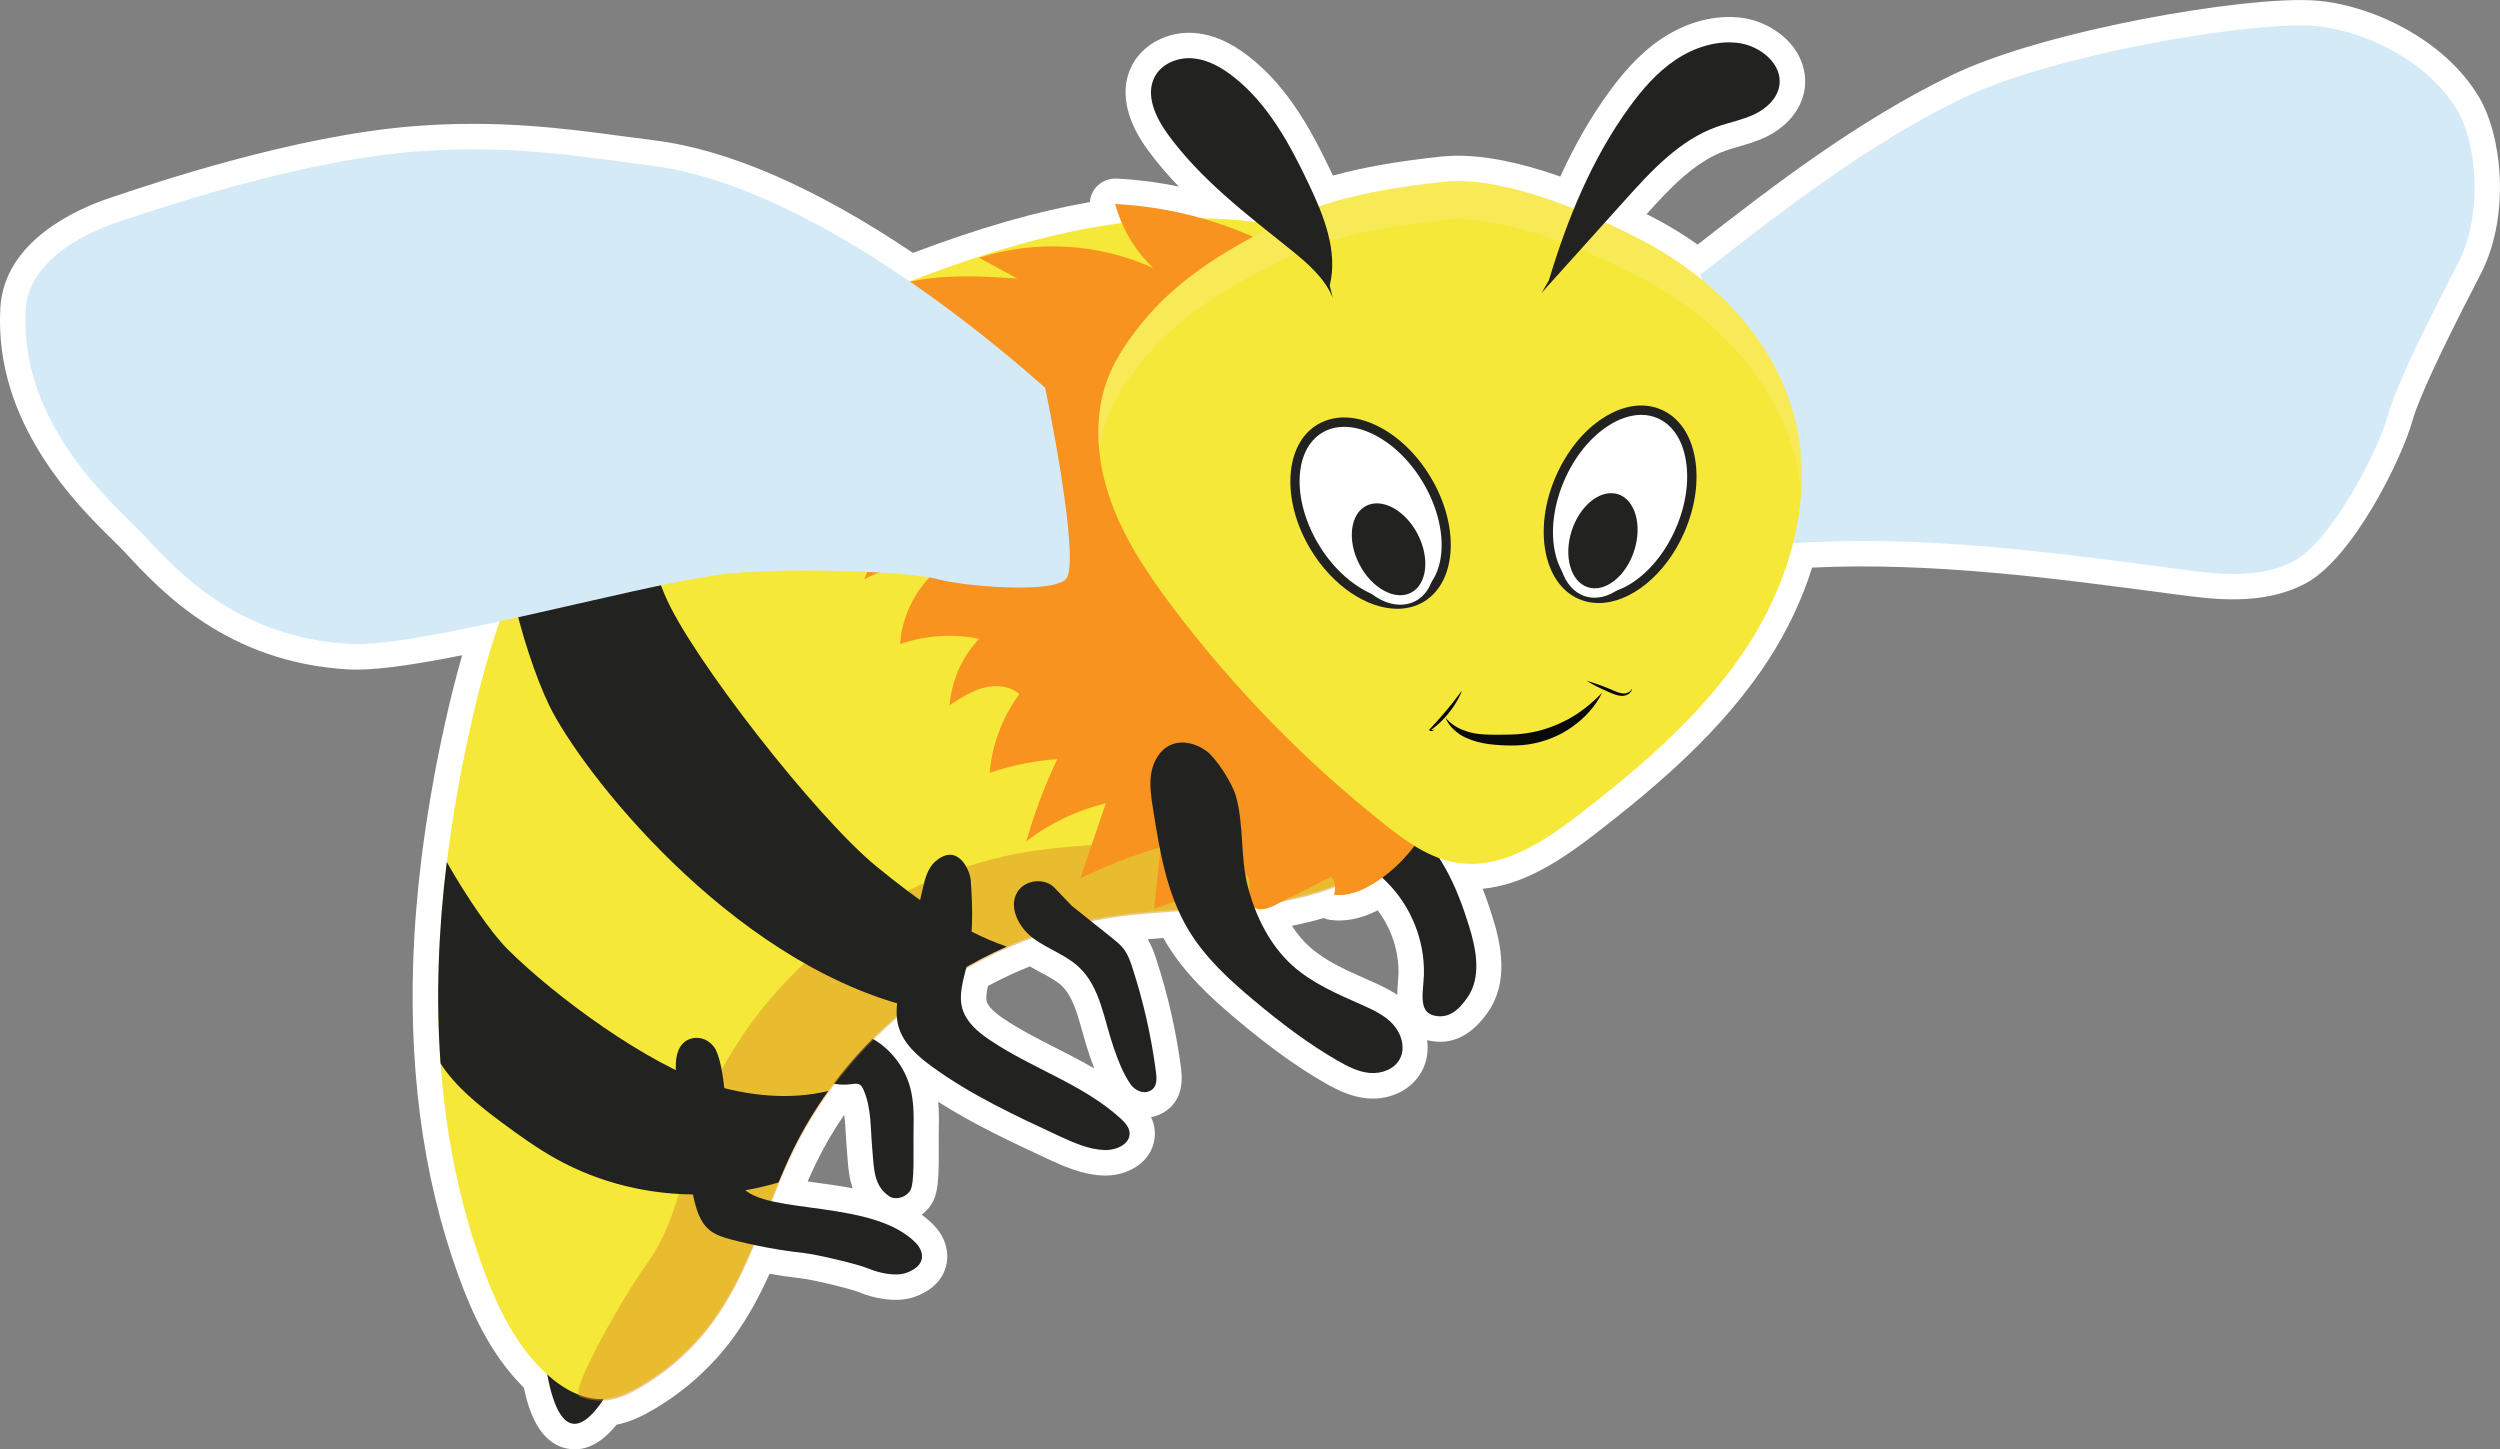 <!-- Generator: Adobe Illustrator 24.1.2, SVG Export Plug-In  -->
<svg version="1.1" xmlns="http://www.w3.org/2000/svg" xmlns:xlink="http://www.w3.org/1999/xlink" x="0px" y="0px"
	 width="393.37px" height="228.04px" viewBox="0 0 393.37 228.04"
	 style="overflow:visible;enable-background:new 0 0 393.37 228.04;" xml:space="preserve">
<rect x="0" y="0" width="393.37" height="228.04" fill="#808080" stroke="none"/>
<style type="text/css">
	.st0{fill:#FFFFFF;}
	.st1{fill:#222221;}
	.st2{fill:url(#SVGID_1_);}
	.st3{opacity:0.49;}
	.st4{fill:#DA8F22;}
	.st5{fill:#F7931E;}
	.st6{fill:#D5EAF7;}
	.st7{fill:url(#SVGID_2_);}
	.st8{opacity:0.21;fill:#F9F0C7;}
	.st9{fill:#090909;}
	.st10{fill:url(#SVGID_3_);}
	.st11{fill:url(#SVGID_4_);}
</style>
<defs>
</defs>
<g>
	<g>
		<path class="st0" d="M390.05,15.25c-5.47-9.19-17.18-14.59-25.91-15.18c-10.86-0.72-42.57,4.71-57.12,11.79
			c-14.57,7.09-27.47,16.93-39.9,26.62c-2.17-1.54-4.44-2.93-6.8-4.16c-0.41-0.21-0.82-0.42-1.23-0.63
			c3.54-3.94,7.55-8.25,12.42-9.98c0.63-0.22,1.31-0.42,2.03-0.63c1.29-0.37,2.75-0.79,4.19-1.46c3.37-1.59,5.62-4.26,6.18-7.34
			c0.42-2.33-0.16-4.72-1.65-6.75c-1.84-2.51-4.99-4.32-8.22-4.73c-4.16-0.53-8.64,0.64-12.61,3.3c-3.78,2.53-6.53,6.01-8.27,8.4
			c-2.86,3.94-5.38,8.31-7.65,13.28c-6.5-2.29-12.12-3.38-16.76-3.27c-0.64,0.02-1.27,0.06-1.88,0.12c-6.75,0.7-12.4,1.69-17.14,3
			c-0.06-0.14-0.13-0.27-0.19-0.41c-2.98-6.27-6.68-13.37-13.03-18.33c-2.86-2.23-5.61-3.44-8.42-3.69c-4.1-0.36-8.06,1.6-9.87,4.89
			c-2.06,3.76-1.25,8.52,2.3,13.39c1.52,2.1,3.2,4.05,4.97,5.88c-3.27-0.68-6.56-1.1-9.82-1.26c-1.28-0.05-2.51,0.49-3.31,1.48
			c-0.52,0.64-0.82,1.42-0.88,2.22c-8.43,1.47-17.14,3.97-27.83,7.99c-15.33-10.29-29.02-16.25-40.7-17.71
			c-1.57-0.2-3.14-0.41-4.74-0.62c-9.26-1.24-19.76-2.64-32.92-1.62C46.56,21.28,24.4,28.74,17.13,31.2
			C12.21,32.86,0.7,37.85,0.06,48.38c-1.1,18.18,12.17,31.19,17.83,36.74c0.68,0.67,1.25,1.23,1.66,1.67l0.16,0.17
			c5.58,6.03,15.98,17.27,35.07,18.37c3.55,0.2,9.08-0.47,17.94-2.23c-0.97,3.38-1.89,7.03-2.77,11.02
			c-1.58,7.17-2.8,14.25-3.64,21.03c-0.16,1.32-0.31,2.65-0.45,3.98c0,0-0.02,0.18-0.02,0.19c-0.13,1.3-0.25,2.6-0.36,3.95
			c-0.11,1.35-0.2,2.69-0.28,4.04c0,0.01,0,0.01,0,0.02c-1.13,19.69,1.21,37.68,6.96,53.47c1.98,5.43,4.91,12.24,10.26,17.54
			c0.85,3.99,2.53,8.68,6.73,9.57c0.44,0.09,0.87,0.14,1.29,0.14c2.94,0,5.2-2.17,6.56-3.87c2.23-0.44,4.16-1.43,5.64-2.29
			c4.94-2.84,9.34-6.77,12.71-11.37c2.43-3.31,4.26-6.82,5.73-10.09c1.68,0.29,3.34,0.53,4.96,0.71c1.92,0.21,7.95,1.69,9.03,2.15
			c2.27,0.98,5.94,1.77,8.8,0.78c4.7-1.63,5.83-5.38,4.86-8.37c-0.62-1.92-1.94-3.17-3.15-4.14c-0.18-0.14-0.36-0.29-0.55-0.42
			c0.5-0.39,0.97-0.86,1.37-1.42c1.29-1.8,1.33-4.43,1.31-9.3c-0.01-1-0.01-1.98,0.01-2.85c0.03-1.3,0.04-2.73-0.1-4.21
			c5.53,3.54,11.44,6.29,17.19,8.97c2.44,1.13,5.47,2.54,8.91,2.64c2.4,0.07,4.81-0.85,6.3-2.41c1.21-1.27,1.81-2.91,1.68-4.61
			c-0.06-0.82-0.28-1.54-0.58-2.17c0.21-0.04,0.43-0.09,0.65-0.16c1.46-0.45,4.78-2.07,4.08-7.44c-0.76-5.85-2.08-11.66-3.92-17.27
			c-0.33-1.01-0.71-2.08-1.34-3.12c0.84-0.07,1.66-0.14,2.47-0.2c0.15,0.28,0.31,0.54,0.46,0.8c2.92,4.87,7.11,8.71,11.21,12.14
			c5.23,4.38,9.47,7.42,13.76,9.88c1.98,1.14,4.17,2.21,6.74,2.42c3.61,0.28,6.94-1.4,8.49-4.28c0.8-1.49,1.07-3.19,0.84-4.89
			c0.05,0.01,0.1,0.02,0.15,0.04c3.63,0.84,6.81-0.68,9.45-4.5c3.28-4.75,2-10.67,0.75-14.71c-0.52-1.67-1.05-3.21-1.62-4.64
			c6.45-0.62,12.3-4.45,17.73-8.65c9.9-7.66,20.06-16.29,27.28-27.43c2.94-4.54,5.27-9.48,6.83-14.46
			c18.84-0.9,38.08,1.67,56.72,4.15l0.69,0.09c5.69,0.76,13.48,1.8,20.16-1.71c7.56-3.96,15.27-19.78,16.9-25.66
			c0.92-3.31,4.36-10.74,10.23-22.09c0.4-0.78,0.67-1.29,0.75-1.46C394.96,33.6,393.7,21.38,390.05,15.25z M155.45,155.14
			c2.14-1.15,4.34-2.18,6.59-3.08c0.62,0.36,1.22,0.69,1.79,0.99c1.23,0.66,2.39,1.28,3.19,2.02c1.71,1.59,2.49,4.37,3.31,7.32
			c0.34,1.2,0.69,2.45,1.11,3.68c0.24,0.69,0.48,1.37,0.74,2.05c-2.02-1.18-4.08-2.23-6.12-3.27c-2.89-1.47-5.62-2.86-8.11-4.54
			c-0.58-0.4-2.36-1.6-2.69-2.71C155.11,157,155.24,156.11,155.45,155.14z M128.5,182.82c1.24-2.54,2.69-5.01,4.33-7.4
			c0.15,1.01,0.21,2.12,0.27,3.26c0.04,0.78,0.09,1.57,0.16,2.34c0.03,0.34,0.06,0.69,0.08,1.02c0.11,1.48,0.24,3.24,0.83,4.94
			c-2.05-0.39-4.12-0.67-6.1-0.94c-0.33-0.04-0.67-0.09-0.99-0.14C127.53,184.87,128.01,183.83,128.5,182.82z M219.96,154.59
			c-0.04,0.5-0.1,1.18-0.1,1.95c-1.39-0.94-2.82-1.57-3.99-2.09l-0.54-0.24c-3.49-1.54-6.79-3-9.28-5.24
			c-1.03-0.93-1.96-2.03-2.78-3.3c1.73-0.34,3.41-0.75,5.01-1.22c0.34,0.15,0.7,0.25,1.07,0.3c2.35,0.31,4.84-0.19,7.43-1.51
			c2.15,2.83,3.35,6.43,3.27,9.97C220.04,153.65,219.99,154.12,219.96,154.59z"/>
		<path class="st1" d="M221.08,129.19c5.31,3.84,8.12,10.22,10.06,16.48c1.15,3.71,1.99,8.05-0.22,11.25
			c-1.36,1.97-2.93,3.42-5.26,2.88c-2.6-0.6-1.67-3.84-1.61-6.5c0.13-5.32-2.01-10.66-5.77-14.43c-1.65-1.66-3.78-3.4-3.62-5.74
			c0.15-2.24,2.96-3.82,4.95-2.8L221.08,129.19z"/>
		<path class="st1" d="M85.49,211.25c0,0,1.5,25.48,11.99,4.5L85.49,211.25z"/>
		<path class="st1" d="M127.78,162.18c3.18-0.84,6.69-0.37,9.54,1.27c2.85,1.64,5.01,4.44,5.88,7.62c0.57,2.08,0.59,4.26,0.55,6.41
			c-0.08,3.54,0.23,8.8-0.57,9.91c-0.96,1.34-2.57,1.27-3.12,0.93c-2.66-1.66-2.54-4.51-2.82-7.64c-0.28-3.12-0.11-6.39-1.39-9.25
			c-0.13-0.29-0.29-0.59-0.56-0.76c-0.37-0.22-0.83-0.15-1.25-0.09c-2.19,0.3-4.61-0.17-6.12-1.77s-1.67-4.51,0.04-5.9
			L127.78,162.18z"/>
		<linearGradient id="SVGID_1_" gradientUnits="userSpaceOnUse" x1="68.94" y1="127.238" x2="241.156" y2="127.238">
			<stop  offset="0.256" style="stop-color:#F6E839"/>
			<stop  offset="0.895" style="stop-color:#F6E839"/>
			<stop  offset="1" style="stop-color:#F6E839"/>
		</linearGradient>
		<path class="st2" d="M230.55,93.95c0.39,7.58-0.27,15.21-1.96,22.6c-1.12,4.91-2.75,9.82-5.81,13.82
			c-5.25,6.88-14,10.17-22.55,11.49c-8.55,1.32-17.29,1.01-25.83,2.36c-21.07,3.34-40.16,17.42-49.56,36.57
			c-4.41,8.98-6.84,19.02-12.76,27.08c-3.06,4.17-7,7.69-11.48,10.27c-1.64,0.94-3.39,1.77-5.27,1.96c-3.4,0.33-6.67-1.51-9.2-3.8
			c-4.92-4.45-7.9-10.65-10.17-16.88c-9.76-26.82-8.21-56.57-2.07-84.45c3.1-14.07,7.53-28.29,16.64-39.46
			c10.87-13.34,27.16-20.88,43.08-27.43c12.9-5.31,26.06-10.31,39.84-12.55c13.77-2.24,28.32-1.6,41.08,4.04S238,56.31,241.16,69.9
			L230.55,93.95z"/>
		<g class="st3">
			<g>
				<path class="st4" d="M241.23,70.17c-2.71-11.63-23.11,13.54-23.11,13.54c0.39,7.58-0.27,15.21-1.96,22.6
					c-1.12,4.91-2.75,9.82-5.81,13.82c-5.25,6.88-14,10.17-22.55,11.49s-17.29,1.01-25.83,2.36c-21.07,3.34-40.16,17.42-49.56,36.57
					c-4.41,8.98-4.8,20.39-10.73,28.45c-3.06,4.17-12.31,20.06-10.46,20.75c1.33,0.5,2.74,0.74,4.16,0.6
					c1.88-0.18,3.64-1.01,5.27-1.96c4.48-2.58,8.42-6.1,11.48-10.27c5.92-8.06,8.36-18.1,12.76-27.08
					c9.4-19.15,28.48-33.24,49.56-36.57c8.54-1.35,17.28-1.04,25.83-2.36s17.3-4.62,22.55-11.49c3.06-4,4.69-8.91,5.81-13.82
					c1.69-7.4,2.36-15.03,1.96-22.6L241.23,70.17z"/>
			</g>
		</g>
		<path class="st5" d="M199.28,38.25c-7.41-3.63-15.57-5.74-23.81-6.15c1.03,3.82,3.12,7.34,5.98,10.07
			c-8.51-3.88-18.47-4.47-27.38-1.62c2.01,1.1,4.01,2.2,6.02,3.29c-8.85-0.63-18.59-1.02-25.64,4.37c2.37,1.07,4.74,2.14,7.11,3.21
			c-5.66,2.93-10.48,7.47-13.74,12.94c4.17-0.19,8.38,0.37,12.36,1.64c-3.56,1.46-6.49,4.38-7.97,7.94
			c3.44-0.81,7.08-0.74,10.48,0.21c-3.77,1.7-6.96,4.65-8.96,8.27c3.69-2.5,8.36-3.52,12.76-2.78c-4.85,2.22-8.73,6.49-10.49,11.53
			c3.27-1.93,7.39-2.33,10.97-1.06c-3.09,2.91-5.04,7-5.35,11.23c3.98-1.38,8.33-1.66,12.45-0.82c-2.68,2.81-4.35,6.57-4.65,10.45
			c1.67-1.1,3.37-2.22,5.3-2.74c1.93-0.52,4.16-0.33,5.68,0.97c-2.66,3.6-4.3,7.94-4.68,12.4c3.43-1.17,7.01-1.89,10.63-2.15
			c-1.97,4.16-3.59,8.48-4.85,12.9c3.7-2.82,7.98-4.87,12.5-5.96c-1.34,3.94-2.68,7.89-4.02,11.83c4.06-1.99,8.29-3.64,12.64-4.91
			c-0.34,3.23-0.68,6.46-1.03,9.69c4.88-1.69,9.72-3.49,14.52-5.41c1.2,1.28-0.25,3.74,0.98,4.99c0.9,0.92,2.44,0.39,3.59-0.19
			c2.95-1.49,5.9-2.98,8.85-4.46c0.56,0.82,0.7,1.91,0.36,2.85c2.18,0.29,4.35-0.6,6.23-1.75c6.63-4.08,10.73-11.52,12.1-19.19
			c1.36-7.67,0.25-15.58-1.72-23.12L199.28,38.25z"/>
		<g>
			<path class="st1" d="M111.74,170.58c-9.64-3.02-24.3-13.65-31.94-21.29c-2.42-2.42-6.32-8.04-9.5-13.65
				c-1.3,10.55-1.74,21.2-0.98,31.7c2.37,3.66,6,6.58,9.56,9.23c2.83,2.1,5.7,4.16,8.78,5.86c10.5,5.79,23.35,7.06,34.83,3.63
				c0.74-1.78,1.51-3.53,2.35-5.25c1.57-3.2,3.42-6.25,5.49-9.15C124.27,173.13,117.72,172.45,111.74,170.58z"/>
			<path class="st1" d="M104.64,93.69c-2.57-6.1-6.01-17.42-7.36-25.2c-2.43,2.15-4.7,4.48-6.77,7.02
				c-4.22,5.18-7.43,11.02-9.98,17.2c1.28,6.6,3.89,14.17,5.87,18.25c4.94,10.2,28.09,40.04,56.54,47.41
				c4.72-3.8,9.94-6.98,15.48-9.42c-7.6-2.61-14.22-7.48-20.49-12.6C128.42,128.6,108.68,103.3,104.64,93.69z"/>
		</g>
		<path class="st6" d="M267.54,43.22c13.09-10.21,26.3-20.5,41.23-27.76c13.89-6.76,44.82-12.09,55.1-11.4
			c7.52,0.51,17.96,5.2,22.75,13.24c3.15,5.3,4.01,16.1,0.41,23.6c-0.54,1.12-9.48,17.94-11.22,24.22
			c-1.74,6.27-9.13,20.17-14.9,23.19c-5.35,2.8-11.79,2.08-17.78,1.28c-20.33-2.71-40.83-5.5-61.29-4.09L267.54,43.22z"/>
		<path class="st6" d="M164.46,61.01c-18.56-16.37-42.43-32.51-62.02-34.96c-10.79-1.35-21.93-3.37-36.86-2.22
			C49.04,25.1,29.92,31.11,18.4,34.99c-6.53,2.2-13.93,6.75-14.35,13.63C2.93,67.21,18.83,80.12,22.49,84.07
			c5.42,5.85,14.87,16.24,32.52,17.26c10.65,0.62,43.9-8.89,57.72-10.84c9.6-1.36,30.44-0.62,35.04,0.69
			c3.34,0.95,17.26,2.3,19.88,0.02C170.28,88.93,164.46,61.01,164.46,61.01z"/>
		<radialGradient id="SVGID_2_" cx="228.161" cy="82.215" r="54.537" gradientUnits="userSpaceOnUse">
			<stop  offset="0.256" style="stop-color:#F6E839"/>
			<stop  offset="0.895" style="stop-color:#F6E839"/>
			<stop  offset="1" style="stop-color:#F6E839"/>
		</radialGradient>
		<path class="st7" d="M227.29,28.6c-17.57,1.83-23.31,5.21-27.54,7.33c-7.64,3.83-14.9,8.42-20.23,15.1
			c-1.95,2.44-3.76,5.02-4.96,7.9c-2.56,6.15-2.09,13.24,0.09,19.53c2.18,6.29,5.95,11.9,9.96,17.21
			c9.6,12.71,20.82,24.19,33.3,34.08c3.38,2.68,7.03,5.31,11.29,6c7.09,1.14,13.75-3.32,19.43-7.71
			c9.9-7.66,19.57-15.95,26.37-26.44s10.48-23.58,7.42-35.72c-3.09-12.28-12.73-22.15-23.96-28.01
			C247.24,32,235.37,27.76,227.29,28.6z"/>
		<path class="st8" d="M179.52,57.03c5.33-6.68,12.6-11.27,20.23-15.1c4.24-2.12,9.97-5.5,27.54-7.33
			c8.09-0.84,19.95,3.4,31.17,9.26c11.22,5.86,20.86,15.74,23.96,28.01c0.5,1.99,0.8,4,0.96,6.02c0.31-4.03,0.04-8.07-0.96-12.02
			c-3.09-12.28-12.73-22.15-23.96-28.01c-11.22-5.86-23.09-10.11-31.17-9.26c-17.57,1.83-23.31,5.21-27.54,7.33
			c-7.64,3.83-14.9,8.42-20.23,15.1c-1.95,2.44-3.76,5.02-4.96,7.9c-1.6,3.84-2.01,8.05-1.57,12.2c0.24-2.13,0.75-4.22,1.57-6.2
			C175.76,62.05,177.57,59.47,179.52,57.03z"/>
		<path class="st1" d="M242.56,46.09c4.38-4.87,8.75-9.73,13.13-14.6c4.17-4.64,8.6-9.46,14.48-11.55c1.94-0.69,3.99-1.06,5.85-1.94
			c1.86-0.88,3.58-2.41,3.94-4.44c0.62-3.44-2.97-6.36-6.44-6.8c-3.45-0.44-6.98,0.72-9.87,2.65c-2.89,1.94-5.22,4.62-7.26,7.43
			c-5.92,8.14-9.78,17.62-12.67,27.26L242.56,46.09z"/>
		<path class="st1" d="M209.23,44.93c1.33-5.4-0.92-10.98-3.31-16c-2.98-6.28-6.41-12.61-11.88-16.89
			c-1.85-1.44-3.98-2.65-6.31-2.86s-4.88,0.78-6,2.83c-1.58,2.89,0.09,6.45,2.02,9.11c5.19,7.14,12.35,12.56,19.24,18.09
			c2.68,2.16,5.44,4.48,6.73,7.68L209.23,44.93z"/>
		<g>
			<path class="st9" d="M252.09,108.99c-1.04,2.15-2.73,3.99-4.72,5.39c-1.99,1.43-4.35,2.35-6.79,2.74
				c-1.23,0.18-2.46,0.21-3.65,0.17c-1.19-0.05-2.39-0.12-3.6-0.36c-1.2-0.24-2.41-0.63-3.48-1.27c-1.03-0.68-1.96-1.58-2.39-2.71
				c0.78,0.9,1.73,1.55,2.79,1.93c1.03,0.43,2.14,0.62,3.26,0.68c1.12,0.07,2.28,0.05,3.44,0.04c1.15-0.02,2.28-0.06,3.37-0.25
				c2.2-0.31,4.33-1.08,6.33-2.13C248.64,112.15,250.45,110.71,252.09,108.99z"/>
		</g>
		<g>
			<path class="st9" d="M230.05,108.64c-0.26,0.7-0.61,1.37-1,2c-0.38,0.64-0.83,1.24-1.31,1.82c-0.49,0.57-1,1.11-1.57,1.6
				c-0.29,0.24-0.58,0.48-0.87,0.71l-0.24,0.17l0-0.16c0.14,0.15,0.48,0.15,0.64-0.08c-0.08,0.28-0.47,0.44-0.77,0.24l-0.09-0.06
				l0.09-0.1l0.19-0.22c0.26-0.26,0.51-0.53,0.75-0.81c0.49-0.55,0.98-1.09,1.45-1.65c0.48-0.55,0.93-1.13,1.39-1.7
				C229.14,109.82,229.59,109.24,230.05,108.64z"/>
		</g>
		<g>
			<path class="st9" d="M249.62,107.12c0.66,0.17,1.29,0.38,1.93,0.61c0.64,0.22,1.26,0.47,1.88,0.73c0.62,0.26,1.21,0.56,1.82,0.64
				c0.3,0.04,0.61,0,0.9-0.13c0.29-0.12,0.54-0.34,0.67-0.66c-0.01,0.35-0.25,0.66-0.54,0.88c-0.3,0.2-0.67,0.31-1.04,0.31
				c-0.74,0-1.39-0.32-2-0.56c-0.61-0.27-1.23-0.54-1.83-0.84C250.79,107.78,250.2,107.48,249.62,107.12z"/>
		</g>
		<path class="st1" d="M189.78,118.13c-1.6-1.15-3.77-1.72-5.57-0.92c-1.7,0.75-2.74,2.57-3.06,4.4c-0.32,1.83-0.03,3.71,0.26,5.55
			c1.04,6.62,2.14,13.42,5.59,19.16c2.62,4.37,6.45,7.87,10.35,11.13c4.16,3.48,8.48,6.78,13.18,9.48c1.58,0.9,3.25,1.76,5.06,1.9
			c1.81,0.14,3.8-0.59,4.66-2.19c0.93-1.73,0.28-3.97-1.03-5.43c-1.31-1.46-3.16-2.31-4.96-3.11c-3.83-1.7-7.77-3.37-10.89-6.17
			c-3.57-3.22-5.78-7.72-7.01-12.36c-1.23-4.64-0.59-9.64-1.88-14.27C193.91,123.25,191.38,119.29,189.78,118.13z"/>
		<path class="st1" d="M165.86,139.62c-1.59-1.55-4.59-1.18-5.76,0.71c-1.49,2.41,0.21,5.62,2.48,7.31
			c2.27,1.69,5.09,2.58,7.16,4.51c3.4,3.17,3.95,8.23,5.47,12.62c0.72,2.09,1.4,3.9,2.61,5.74c0.53,0.81,1.69,1.6,2.78,1.27
			c1.4-0.43,1.48-1.65,1.29-3.1c-0.73-5.61-1.99-11.15-3.75-16.53c-0.3-0.91-0.62-1.83-1.17-2.62c-0.56-0.8-1.34-1.42-2.1-2.03
			c-2.09-1.67-4.17-3.33-6.26-5L165.86,139.62z"/>
		<path class="st1" d="M152.74,138.49c0.34,4.57,0.42,9.2-0.67,13.65c-0.53,2.17-1.26,4.44-0.64,6.58c0.62,2.13,2.45,3.67,4.29,4.91
			c6.65,4.5,14.67,6.95,20.6,12.36c0.67,0.61,1.35,1.34,1.42,2.24c0.13,1.78-2.09,2.78-3.88,2.73c-2.58-0.08-5-1.19-7.34-2.27
			c-6.83-3.18-13.71-6.38-19.81-10.81c-2.29-1.66-4.58-3.66-5.34-6.39c-0.64-2.28-0.11-4.71,0.43-7.02
			c1.12-4.85,2.25-9.71,3.37-14.56c0.37-1.58,0.77-3.29,1.99-4.35C150.68,132.48,152.62,136.92,152.74,138.49z"/>
		<path class="st1" d="M116.27,185.78c1.6,5.56,19.08,2.69,26.84,8.9c0.77,0.61,1.54,1.31,1.84,2.24c0.54,1.68-0.7,2.79-2.37,3.37
			c-1.67,0.58-4.28,0.02-5.9-0.67c-1.62-0.7-8.12-2.23-10.18-2.46c-3.84-0.42-7.65-1.13-11.38-2.11c-1.22-0.32-2.48-0.69-3.46-1.49
			c-1.6-1.3-2.17-3.47-2.6-5.49c-1.33-6.22-2.22-12.54-2.67-18.88c-0.12-1.7-0.15-3.58,0.94-4.88c1.09-1.3,3.72-1.62,5.24,0.74
			C114.59,169.25,113.7,176.84,116.27,185.78z"/>
		<g>
			
				<ellipse transform="matrix(0.4 -0.916 0.916 0.4 80.174 281.204)" class="st0" cx="254.92" cy="79.35" rx="15.52" ry="10.29"/>
			<path class="st1" d="M251.54,94.89c-1.08,0-2.14-0.21-3.13-0.64c-5.57-2.43-7.19-11.1-3.6-19.31c1.72-3.93,4.35-7.19,7.43-9.17
				c3.17-2.05,6.43-2.51,9.18-1.31c2.75,1.2,4.63,3.91,5.28,7.63c0.63,3.6,0.04,7.75-1.68,11.68l0,0
				C262.08,90.51,256.52,94.89,251.54,94.89z M258.25,65.28c-1.65,0-3.44,0.58-5.2,1.72c-2.83,1.83-5.28,4.86-6.88,8.52
				C242.9,83,244.18,90.79,249,92.9c4.83,2.11,11.41-2.25,14.67-9.72l0,0c1.6-3.67,2.16-7.52,1.58-10.84
				c-0.56-3.21-2.13-5.53-4.42-6.53C260.02,65.45,259.15,65.28,258.25,65.28z"/>
		</g>
		<g>
			
				<ellipse transform="matrix(0.857 -0.515 0.515 0.857 -10.765 122.705)" class="st0" cx="215.66" cy="80.74" rx="10.29" ry="15.52"/>
			<path class="st1" d="M219.86,95.79c-4.7,0-10.15-3.54-13.65-9.36l0,0c-4.62-7.68-4.14-16.48,1.07-19.61
				c2.57-1.55,5.87-1.51,9.27,0.11c3.31,1.57,6.34,4.46,8.55,8.14c4.62,7.68,4.14,16.48-1.07,19.61
				C222.78,95.43,221.36,95.79,219.86,95.79z M207.48,85.67c4.2,6.98,11.29,10.46,15.8,7.74c4.51-2.71,4.77-10.6,0.57-17.59
				c-2.06-3.43-4.88-6.11-7.92-7.56c-2.94-1.4-5.74-1.46-7.88-0.18C203.53,70.79,203.28,78.68,207.48,85.67L207.48,85.67z"/>
		</g>
		<g>
			
				<ellipse transform="matrix(0.888 -0.459 0.459 0.888 -15.29 110.01)" class="st1" cx="218.49" cy="86.44" rx="5.9" ry="8.43"/>
			<path class="st0" d="M220.34,95.15c-1.02,0-2.1-0.28-3.17-0.84c-1.86-0.97-3.48-2.68-4.59-4.82c-1.1-2.13-1.56-4.45-1.28-6.53
				c0.29-2.17,1.35-3.83,2.97-4.67c3.25-1.68,7.79,0.6,10.11,5.1l0,0c2.32,4.49,1.57,9.52-1.69,11.2
				C221.97,94.96,221.17,95.15,220.34,95.15z M216.65,79.2c-0.6,0-1.17,0.13-1.7,0.4c-1.18,0.61-1.96,1.87-2.18,3.55
				c-0.24,1.78,0.16,3.79,1.13,5.65c0.96,1.87,2.37,3.35,3.96,4.19c1.5,0.79,2.98,0.89,4.16,0.27c2.53-1.31,3-5.44,1.05-9.21l0,0
				C221.53,81.08,218.92,79.2,216.65,79.2z"/>
		</g>
		<g>
			
				<ellipse transform="matrix(0.309 -0.951 0.951 0.309 93.31 298.633)" class="st1" cx="252.22" cy="85.09" rx="8.43" ry="5.9"/>
			<path class="st0" d="M250.91,94.05c-0.51,0-1.02-0.08-1.52-0.24c-3.48-1.13-5.04-5.97-3.48-10.78c1.57-4.81,5.67-7.8,9.15-6.67
				c3.48,1.13,5.04,5.97,3.48,10.78v0C257.19,91.26,253.99,94.05,250.91,94.05z M253.5,77.6c-2.44,0-5.05,2.4-6.19,5.89
				c-1.31,4.04-0.17,8.03,2.53,8.91c2.7,0.88,5.98-1.69,7.29-5.72v0c1.31-4.04,0.17-8.03-2.53-8.92
				C254.24,77.65,253.87,77.6,253.5,77.6z"/>
		</g>
	</g>
</g>
</svg>
